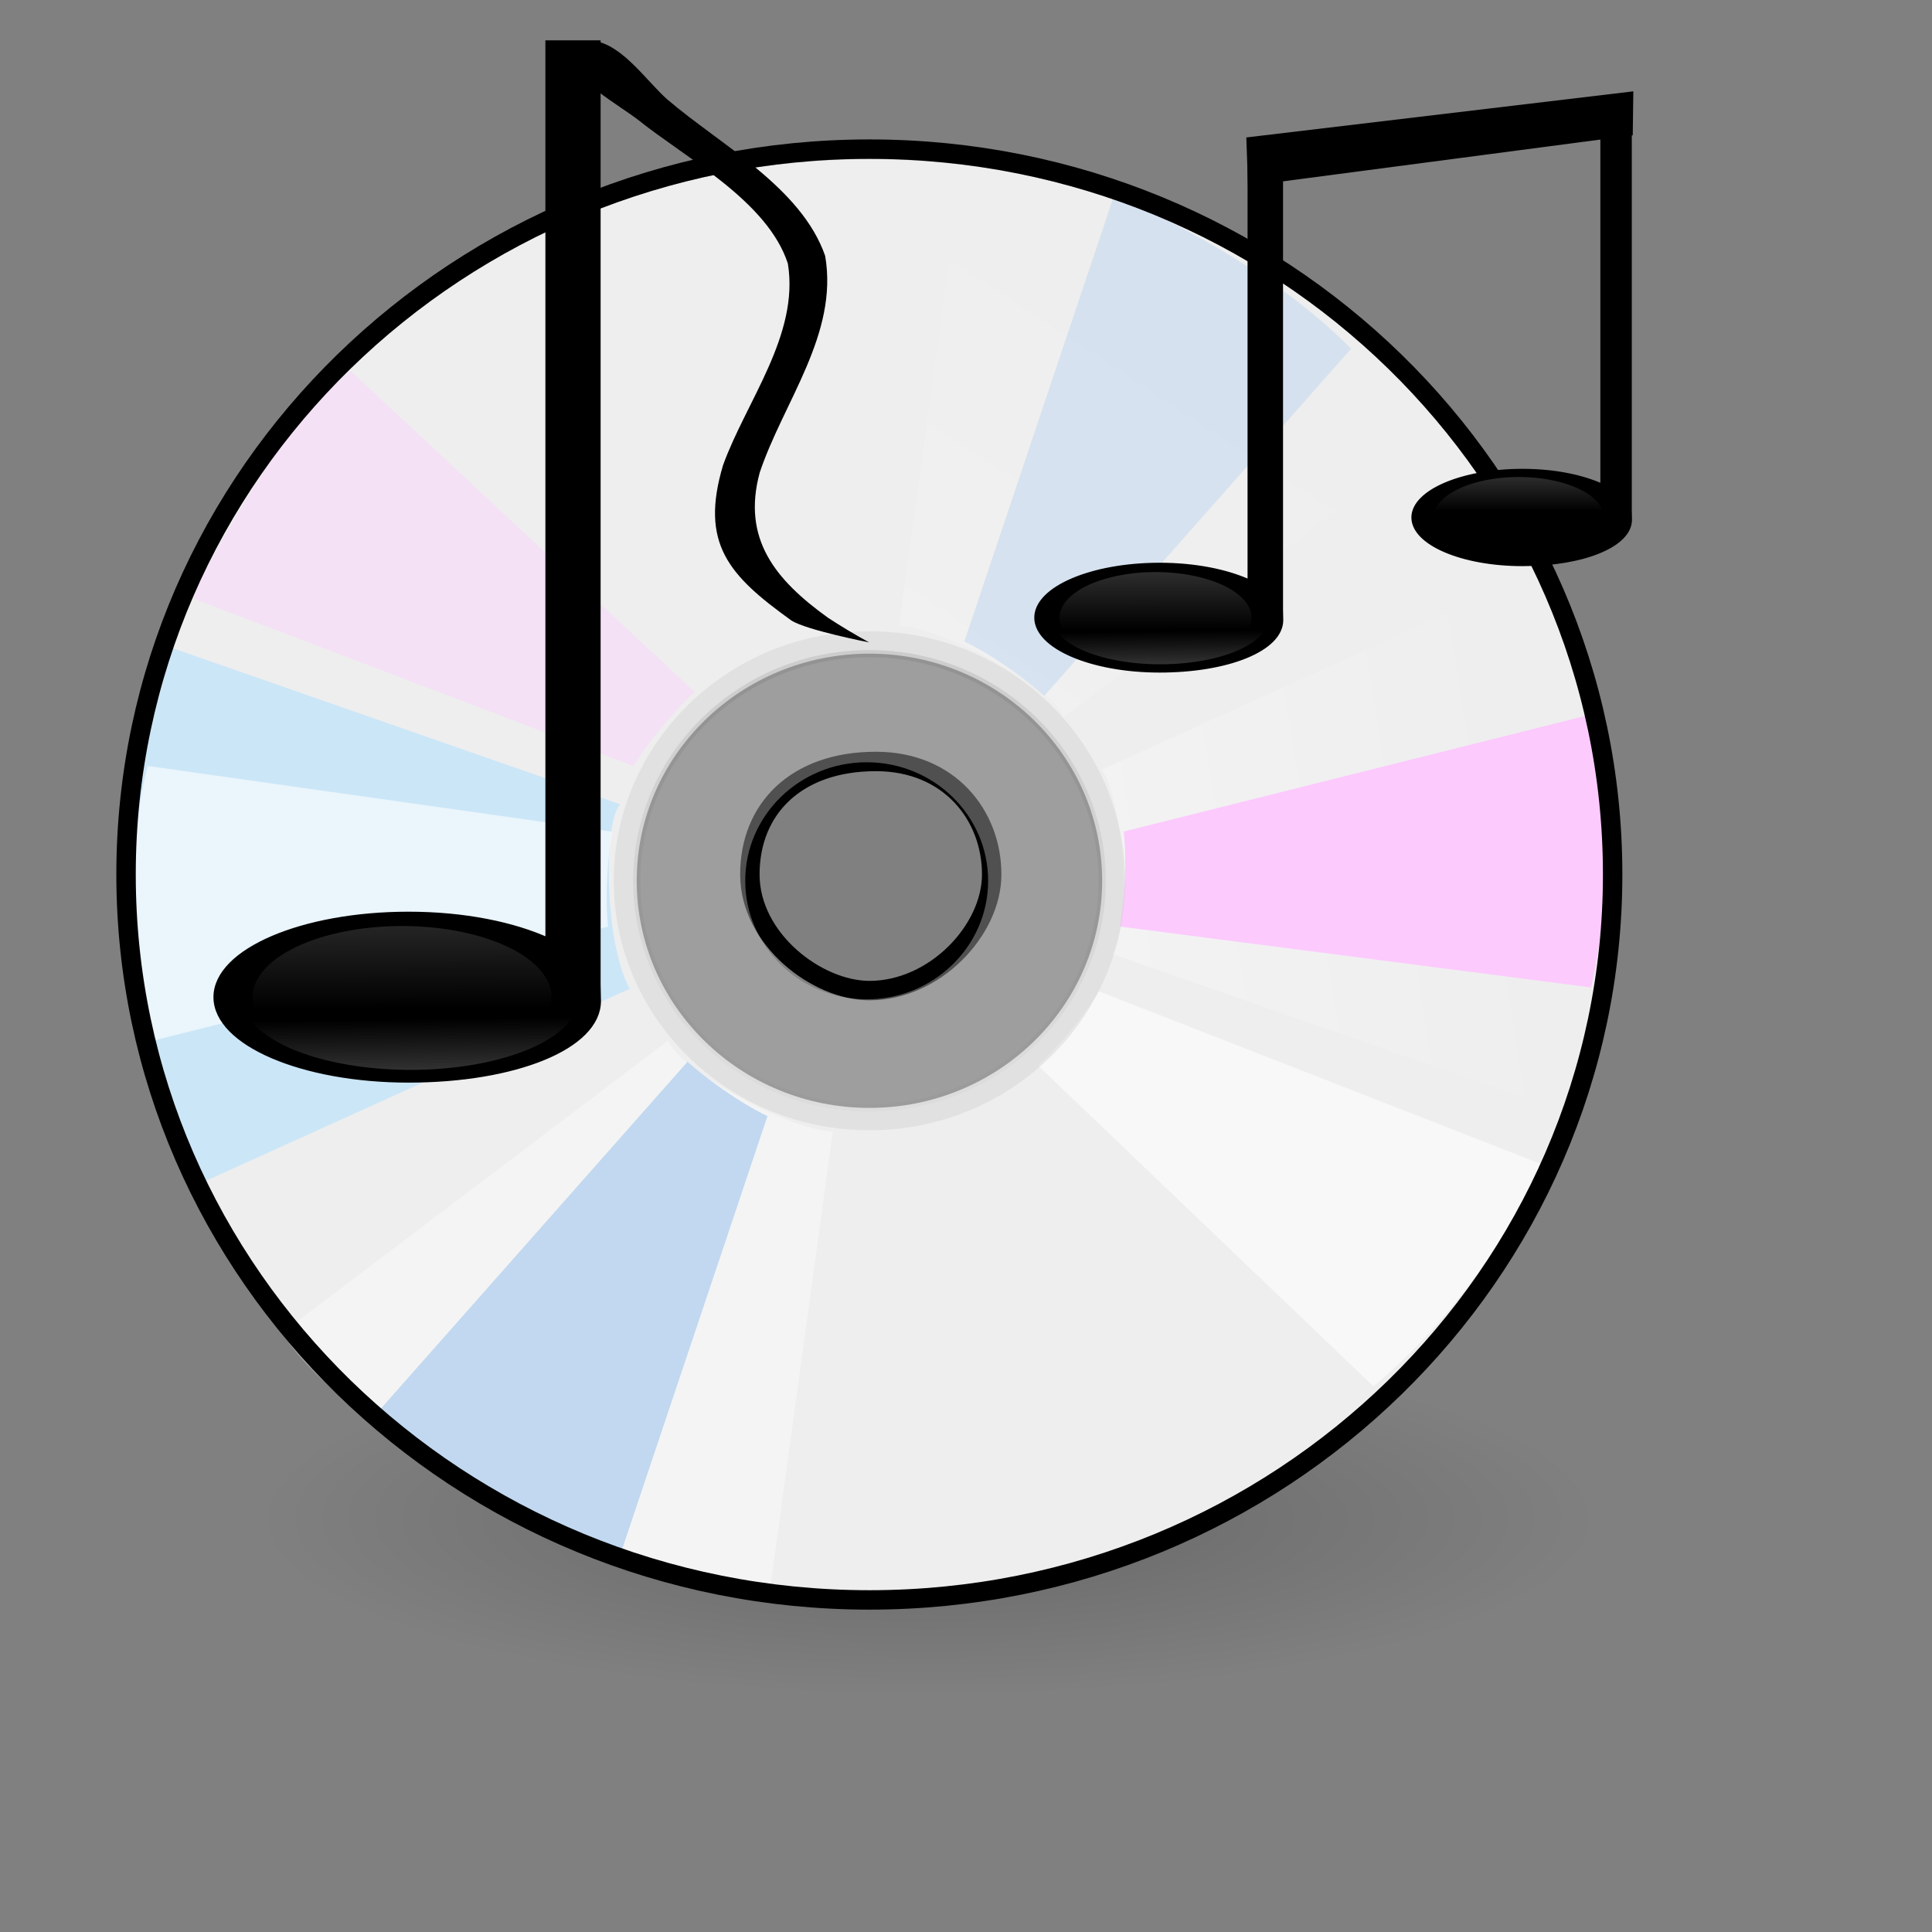 <?xml version="1.0" encoding="UTF-8" standalone="no"?>
<!DOCTYPE svg PUBLIC "-//W3C//DTD SVG 20010904//EN"
"http://www.w3.org/TR/2001/REC-SVG-20010904/DTD/svg10.dtd">
<!-- Created by Andrew Fitzsimon (http://andy.fitzsimon.com.au/) -->
<!-- Created using Inkscape (http://www.inkscape.org/) -->
<svg
   id="ubuntuicon"
   sodipodi:version="0.32"
   inkscape:version="0.39cvs"
   width="128pt"
   height="128pt"
   sodipodi:docname="gnome-dev-cd-da.svg"
   version="1.0"
   x="0"
   y="0"
   xmlns="http://www.w3.org/2000/svg"
   xmlns:cc="http://web.resource.org/cc/"
   xmlns:inkscape="http://www.inkscape.org/namespaces/inkscape"
   xmlns:sodipodi="http://sodipodi.sourceforge.net/DTD/sodipodi-0.dtd"
   xmlns:rdf="http://www.w3.org/1999/02/22-rdf-syntax-ns#"
   xmlns:dc="http://purl.org/dc/elements/1.1/"
   xmlns:xlink="http://www.w3.org/1999/xlink"
   sodipodi:docbase="C:\Documents and Settings\n4431324\Desktop\New Folder\uma\devices">
  <rect width="100%" height="100%" fill="#808080" stroke="none"/>
  <defs
     id="definitions">
    <linearGradient
       id="Basic3DHighlightGradient">
      <stop
         style="stop-color:#eae8e3;stop-opacity:1;"
         offset="0"
         id="stop3921" />
      <stop
         style="stop-color:#eae8e3;stop-opacity:0;"
         offset="1"
         id="stop3922" />
    </linearGradient>
    <linearGradient
       id="BlackTransparent">
      <stop
         style="stop-color:#000000;stop-opacity:1;"
         offset="0"
         id="stopBlackFull" />
      <stop
         style="stop-color:#000000;stop-opacity:0;"
         offset="1"
         id="stopBlackTransparent" />
    </linearGradient>
    <linearGradient
       id="MaterialSteel">
      <stop
         style="stop-color:#807d74;stop-opacity:1;"
         offset="0"
         id="stop3351" />
      <stop
         style="stop-color:#b9b6af;stop-opacity:1;"
         offset="0.308"
         id="stop1713" />
      <stop
         style="stop-color:#f2f0eb;stop-opacity:1;"
         offset="0.336"
         id="stop3353" />
      <stop
         style="stop-color:#565248;stop-opacity:1;"
         offset="0.695"
         id="stop3354" />
      <stop
         style="stop-color:#a09d95;stop-opacity:1;"
         offset="0.738"
         id="stop6665" />
      <stop
         style="stop-color:#000000;stop-opacity:1;"
         offset="1"
         id="stop3355" />
    </linearGradient>
    <linearGradient
       xlink:href="#MaterialSteel"
       id="linearGradient858"
       x1="-0.233"
       y1="0.157"
       x2="1.158"
       y2="0.173" />
    <linearGradient
       id="WhiteTransparent">
      <stop
         style="stop-color:#ffffff;stop-opacity:1;"
         offset="0"
         id="stopWhiteFull" />
      <stop
         style="stop-color:#ffffff;stop-opacity:0;"
         offset="1"
         id="stopWhiteTransparent" />
    </linearGradient>
    <linearGradient
       id="linearGradient3970">
      <stop
         style="stop-color:#ffffff;stop-opacity:1;"
         offset="0"
         id="stop3971" />
      <stop
         style="stop-color:#ffffff;stop-opacity:0;"
         offset="1"
         id="stop3972" />
    </linearGradient>
    <linearGradient
       xlink:href="#linearGradient3970"
       id="linearGradient1004"
       x1="-0.444"
       y1="0.29"
       x2="0.256"
       y2="0.517" />
    <linearGradient
       inkscape:collect="always"
       xlink:href="#linearGradient1601"
       id="linearGradient1738"
       x1="-0.032"
       y1="2.148"
       x2="0.832"
       y2="0.445" />
    <linearGradient
       inkscape:collect="always"
       id="linearGradient1601">
      <stop
         style="stop-color:#ffffff;stop-opacity:1;"
         offset="0"
         id="stop1602" />
      <stop
         style="stop-color:#ffffff;stop-opacity:0;"
         offset="1"
         id="stop1603" />
    </linearGradient>
    <linearGradient
       inkscape:collect="always"
       xlink:href="#linearGradient1601"
       id="linearGradient1752"
       x1="-1.283"
       y1="3.167"
       x2="0.748"
       y2="0.474" />
    <linearGradient
       inkscape:collect="always"
       id="linearGradient1753">
      <stop
         style="stop-color:#000000;stop-opacity:0.455;"
         offset="0"
         id="stop1754" />
      <stop
         style="stop-color:#000000;stop-opacity:0;"
         offset="1"
         id="stop1755" />
    </linearGradient>
    <linearGradient
       inkscape:collect="always"
       xlink:href="#linearGradient1753"
       id="linearGradient1848"
       x1="0.563"
       y1="-0.001"
       x2="0.553"
       y2="0.724" />
    <radialGradient
       inkscape:collect="always"
       xlink:href="#MaterialSoftShadow"
       id="radialGradient2044" />
    <linearGradient
       id="linearGradient6513">
      <stop
         style="stop-color:#ffffff;stop-opacity:0.402;"
         offset="0"
         id="stop6514" />
      <stop
         style="stop-color:#ffffff;stop-opacity:0;"
         offset="1"
         id="stop6515" />
    </linearGradient>
    <linearGradient
       id="TransparentBlack">
      <stop
         style="stop-color:#000000;stop-opacity:0;"
         offset="0"
         id="stopBlackTransparent1" />
      <stop
         style="stop-color:#000000;stop-opacity:1;"
         offset="1"
         id="stopBlackFull1" />
    </linearGradient>
    <linearGradient
       id="linearGradient5552">
      <stop
         style="stop-color:#0197fd;stop-opacity:1;"
         offset="0"
         id="stop5553" />
      <stop
         style="stop-color:#0166c9;stop-opacity:1;"
         offset="1"
         id="stop5554" />
    </linearGradient>
    <linearGradient
       id="linearGradient1646">
      <stop
         style="stop-color:#ffffff;stop-opacity:0;"
         offset="0"
         id="stop1647" />
      <stop
         style="stop-color:#fff;stop-opacity:1;"
         offset="1"
         id="stop1648" />
    </linearGradient>
    <linearGradient
       id="linearGradient2103">
      <stop
         style="stop-color:#f1f1f1;stop-opacity:1;"
         offset="0"
         id="stop2104" />
      <stop
         style="stop-color:#919191;stop-opacity:1;"
         offset="0.706"
         id="stop2106" />
      <stop
         style="stop-color:#383838;stop-opacity:1;"
         offset="1"
         id="stop2108" />
    </linearGradient>
    <linearGradient
       id="linearGradient2540">
      <stop
         style="stop-color:#9db8d2;stop-opacity:1;"
         offset="0"
         id="stop2541" />
      <stop
         style="stop-color:#4b6983;stop-opacity:1;"
         offset="1"
         id="stop2542" />
    </linearGradient>
    <linearGradient
       id="linearGradient2317">
      <stop
         style="stop-color:#cccccc;stop-opacity:1;"
         offset="0"
         id="stop2318" />
      <stop
         style="stop-color:#eeeeee;stop-opacity:1;"
         offset="0.258"
         id="stop2322" />
      <stop
         style="stop-color:#777777;stop-opacity:1;"
         offset="0.706"
         id="stop2320" />
      <stop
         style="stop-color:#cccccc;stop-opacity:1;"
         offset="0.733"
         id="stop2321" />
      <stop
         style="stop-color:#aaaaaa;stop-opacity:1;"
         offset="1"
         id="stop2319" />
    </linearGradient>
    <linearGradient
       id="linearGradient1513">
      <stop
         style="stop-color:#ffffff;stop-opacity:1;"
         offset="0"
         id="stop1514" />
      <stop
         style="stop-color:#ffffff;stop-opacity:0;"
         offset="1"
         id="stop1515" />
    </linearGradient>
    <linearGradient
       id="linearGradient1501">
      <stop
         style="stop-color:#ffffff;stop-opacity:1;"
         offset="0"
         id="stop1502" />
      <stop
         style="stop-color:#ffffff;stop-opacity:0;"
         offset="1"
         id="stop1504" />
    </linearGradient>
    <linearGradient
       id="linearGradient1557">
      <stop
         style="stop-color:#ffffff;stop-opacity:0;"
         offset="0"
         id="stop1558" />
      <stop
         style="stop-color:#fff;stop-opacity:1;"
         offset="1"
         id="stop1559" />
    </linearGradient>
    <linearGradient
       id="linearGradient841">
      <stop
         style="stop-color:#ffffff;stop-opacity:1;"
         offset="0"
         id="stop842" />
      <stop
         style="stop-color:#ffffff;stop-opacity:0;"
         offset="1"
         id="stop843" />
    </linearGradient>
    <linearGradient
       id="linearGradient853">
      <stop
         style="stop-color:#000000;stop-opacity:0.298;"
         offset="0"
         id="stop854" />
      <stop
         style="stop-color:#000000;stop-opacity:0;"
         offset="1"
         id="stop855" />
    </linearGradient>
    <linearGradient
       id="linearGradient1636">
      <stop
         style="stop-color:#df421e;stop-opacity:0;"
         offset="0"
         id="stop1637" />
      <stop
         style="stop-color:#fff;stop-opacity:1;"
         offset="1"
         id="stop1638" />
    </linearGradient>
    <linearGradient
       id="linearGradient1694">
      <stop
         style="stop-color:#0180d4;stop-opacity:1;"
         offset="0"
         id="stop1696" />
      <stop
         style="stop-color:#0180d4;stop-opacity:1;"
         offset="0.57"
         id="stop1698" />
      <stop
         style="stop-color:#013366;stop-opacity:1;"
         offset="1"
         id="stop1697" />
    </linearGradient>
    <linearGradient
       id="linearGradient2150">
      <stop
         style="stop-color:#ffffff;stop-opacity:1;"
         offset="0"
         id="stop2151" />
      <stop
         style="stop-color:#edc73e;stop-opacity:0;"
         offset="1"
         id="stop2152" />
    </linearGradient>
    <linearGradient
       id="linearGradient2127">
      <stop
         style="stop-color:#d0930c;stop-opacity:1;"
         offset="0"
         id="stop2128" />
      <stop
         style="stop-color:#edc73e;stop-opacity:1;"
         offset="1"
         id="stop2129" />
    </linearGradient>
    <linearGradient
       id="MaterialSoftShadow">
      <stop
         style="stop-color:#000000;stop-opacity:0.215;"
         offset="0"
         id="stop2619" />
      <stop
         style="stop-color:#000000;stop-opacity:0.098;"
         offset="0.5"
         id="stop2621" />
      <stop
         style="stop-color:#000000;stop-opacity:0;"
         offset="1"
         id="stop2620" />
    </linearGradient>
    <linearGradient
       id="linearGradient1693">
      <stop
         style="stop-color:#ffffff;stop-opacity:1;"
         offset="0"
         id="stop1694" />
      <stop
         style="stop-color:#ffffff;stop-opacity:0;"
         offset="1"
         id="stop1695" />
    </linearGradient>
    <linearGradient
       xlink:href="#linearGradient1693"
       id="linearGradient1560"
       x1="-0.108"
       y1="-0.344"
       x2="0.531"
       y2="0.328" />
    <linearGradient
       xlink:href="#TransparentBlack"
       id="linearGradient860"
       x1="0.562"
       y1="0.391"
       x2="0.078"
       y2="1.461" />
    <linearGradient
       xlink:href="#linearGradient1557"
       id="linearGradient844"
       x1="0.8"
       y1="0.633"
       x2="0.177"
       y2="-0.016" />
    <linearGradient
       xlink:href="#linearGradient1557"
       id="linearGradient1302"
       x1="0.508"
       y1="0.583"
       x2="0.48"
       y2="-2.45" />
    <linearGradient
       xlink:href="#linearGradient1557"
       id="linearGradient1562"
       x1="0.504"
       y1="0.358"
       x2="0.544"
       y2="-1.033" />
    <linearGradient
       xlink:href="#linearGradient841"
       id="linearGradient840"
       x1="0.688"
       y1="-1.375"
       x2="0.688"
       y2="0.417" />
    <linearGradient
       xlink:href="#linearGradient841"
       id="linearGradient845"
       x1="0.48"
       y1="-2.042"
       x2="0.488"
       y2="0.633" />
    <radialGradient
       xlink:href="#MaterialSoftShadow"
       id="radialGradient1505"
       cx="0.5"
       cy="0.5"
       r="0.5"
       fx="0.5"
       fy="0.5" />
    <linearGradient
       xlink:href="#linearGradient853"
       id="linearGradient849"
       x1="-2.4839072e-016"
       y1="0.5"
       x2="1"
       y2="0.5" />
    <linearGradient
       xlink:href="#linearGradient1636"
       id="linearGradient852" />
    <linearGradient
       xlink:href="#MaterialSoftShadow"
       id="linearGradient2222"
       x1="0.977"
       y1="0.703"
       x2="0.391"
       y2="0.117" />
    <linearGradient
       xlink:href="#linearGradient1501"
       id="linearGradient2316"
       x1="0.91"
       y1="1.789"
       x2="0.739"
       y2="0.805" />
    <linearGradient
       xlink:href="#linearGradient1646"
       id="linearGradient2121"
       x1="0.624"
       y1="0.456"
       x2="0.636"
       y2="-0.149" />
  </defs>
  <sodipodi:namedview
     id="base"
     pagecolor="#ffffff"
     bordercolor="#666666"
     borderopacity="1.0"
     inkscape:pageopacity="0.0"
     inkscape:pageshadow="2"
     inkscape:zoom="0.50000000"
     inkscape:cx="19.691589"
     inkscape:cy="106.95111"
     inkscape:window-width="640"
     inkscape:window-height="524"
     inkscape:window-x="207"
     inkscape:window-y="118"
     showgrid="false"
     gridempspacing="5"
     gridtolerance="9pt"
     inkscape:grid-points="false"
     gridspacingx="9pt"
     gridspacingy="9pt"
     showguides="true"
     inkscape:guide-bbox="true"
     inkscape:grid-bbox="false"
     showborder="true"
     gridoriginy="0pt"
     gridoriginx="0pt" />
  <g
     id="g1859"
     transform="matrix(1.173,0,0,1.173,-206.744,-914.504)">
    <path
       sodipodi:type="arc"
       style="fill:url(#radialGradient2044);fill-opacity:1;fill-rule:evenodd;stroke:none;stroke-width:1pt;stroke-linecap:butt;stroke-linejoin:miter;stroke-opacity:1;"
       id="path10996"
       sodipodi:cx="-289.09140"
       sodipodi:cy="598.36652"
       sodipodi:rx="125.20509"
       sodipodi:ry="125.20509"
       d="M -163.886 598.367 A 125.205 125.205 0 1 0 -414.296,598.367 A 125.205 125.205 0 1 0 -163.886 598.367 z"
       transform="matrix(-0.406,0,0,0.106,128.79,830.574)" />
    <path
       sodipodi:type="arc"
       style="fill:url(#radialGradient2044);fill-opacity:1;fill-rule:evenodd;stroke:none;stroke-width:1pt;stroke-linecap:butt;stroke-linejoin:miter;stroke-opacity:1;"
       id="path10997"
       sodipodi:cx="-289.09140"
       sodipodi:cy="598.36652"
       sodipodi:rx="125.20509"
       sodipodi:ry="125.20509"
       d="M -163.886 598.367 A 125.205 125.205 0 1 0 -414.296,598.367 A 125.205 125.205 0 1 0 -163.886 598.367 z"
       transform="matrix(-0.506,0,0,7.080940e-2,98.149,855.33)" />
    <g
       id="g1843">
      <path
         style="fill:#eeeeee;fill-opacity:1;fill-rule:evenodd;stroke:url(#linearGradient1848);stroke-width:0.691;stroke-linecap:butt;stroke-linejoin:miter;stroke-miterlimit:4;stroke-opacity:0.585;"
         d="M 79.958,11.308 C 40.498,11.308 8.46,42.558 8.46,81.067 C 8.46,119.576 40.498,150.843 79.958,150.843 C 119.418,150.843 151.439,119.576 151.439,81.067 C 151.439,42.558 119.418,11.308 79.958,11.308 z M 79.958,59.222 C 92.313,59.222 102.342,69.009 102.342,81.067 C 102.342,93.125 92.313,102.912 79.958,102.912 C 67.602,102.912 57.574,93.125 57.574,81.067 C 57.574,69.009 67.602,59.222 79.958,59.222 z "
         id="path965"
         transform="matrix(0.783,0,0,0.783,179.121,782.483)" />
      <path
         style="fill:#ffffff;fill-opacity:0.355;fill-rule:evenodd;stroke:none;stroke-width:1pt;stroke-linecap:butt;stroke-linejoin:miter;stroke-opacity:1;"
         d="M -113.823,438.876 L -96.822,356.1 C -73.354,361.066 -27.814,387.321 -15.269,409.541 L -86.305,457.198 C -86.708,453.104 -104.735,440.04 -113.823,438.876 z "
         id="path1746"
         sodipodi:nodetypes="ccccc"
         transform="matrix(-0.43,2.929463e-2,-3.001793e-2,-0.419,203.201,1052.071)" />
      <path
         style="fill:#a9cbed;fill-opacity:0.681;fill-rule:evenodd;stroke:none;stroke-width:1pt;stroke-linecap:butt;stroke-linejoin:miter;stroke-opacity:1;"
         d="M -102.625,442.438 L -70.865,364.243 C -57.067,372.263 -41.075,380.454 -29.826,393.051 L -89.358,453.127 C -92.307,450.05 -97.61,445.384 -102.625,442.438 z "
         id="path7873"
         sodipodi:nodetypes="ccccc"
         transform="matrix(-0.43,2.929463e-2,-3.001793e-2,-0.419,203.201,1052.071)" />
      <path
         style="fill:url(#linearGradient1752);fill-opacity:0.75;fill-rule:evenodd;stroke:none;stroke-width:1pt;stroke-linecap:butt;stroke-linejoin:miter;stroke-opacity:1;"
         d="M -214.827,441.102 L -197.827,358.327 C -174.358,363.293 -128.819,389.548 -116.273,411.768 L -187.309,459.425 C -187.713,455.33 -205.74,442.267 -214.827,441.102 z "
         id="path7875"
         sodipodi:nodetypes="ccccc"
         transform="matrix(0.43,-2.929463e-2,3.001793e-2,0.419,323.089,635.656)" />
      <path
         style="fill:#a9cbed;fill-opacity:0.367;fill-rule:evenodd;stroke:none;stroke-width:1pt;stroke-linecap:butt;stroke-linejoin:miter;stroke-opacity:1;"
         d="M -203.63,444.665 L -171.87,366.47 C -158.072,374.49 -143.579,383.949 -132.56,397.008 L -190.363,455.353 C -193.311,452.276 -198.614,447.611 -203.63,444.665 z "
         id="path1750"
         sodipodi:nodetypes="ccccc"
         transform="matrix(0.43,-2.929463e-2,3.001793e-2,0.419,323.089,635.656)" />
      <path
         style="fill:url(#linearGradient1738);fill-opacity:0.75;fill-rule:evenodd;stroke:none;stroke-width:1pt;stroke-linecap:butt;stroke-linejoin:miter;stroke-opacity:1;"
         d="M -113.823,438.876 L -96.822,356.1 C -73.354,361.066 -27.814,387.321 -15.269,409.541 L -86.305,457.198 C -86.708,453.104 -104.735,440.04 -113.823,438.876 z "
         id="path1730"
         sodipodi:nodetypes="ccccc"
         transform="matrix(0.256,0.338,-0.346,0.25,440.239,766.326)" />
      <path
         style="fill:#fccafd;fill-opacity:1;fill-rule:evenodd;stroke:none;stroke-width:1pt;stroke-linecap:butt;stroke-linejoin:miter;stroke-opacity:1;"
         d="M -102.625,442.438 L -70.865,364.243 C -57.067,372.263 -42.574,380.264 -31.556,393.322 L -89.358,453.127 C -92.307,450.05 -97.61,445.384 -102.625,442.438 z "
         id="path1606"
         sodipodi:nodetypes="ccccc"
         transform="matrix(0.256,0.338,-0.346,0.25,440.239,766.326)" />
      <path
         style="fill:#b3e0fd;fill-opacity:0.596;fill-rule:evenodd;stroke:none;stroke-width:1pt;stroke-linecap:butt;stroke-linejoin:miter;stroke-opacity:1;"
         d="M -214.827,441.102 L -197.827,358.327 C -174.358,363.293 -128.819,389.548 -116.273,411.768 L -187.309,459.425 C -187.713,455.33 -205.74,442.267 -214.827,441.102 z "
         id="path1732"
         sodipodi:nodetypes="ccccc"
         transform="matrix(-0.256,-0.338,0.346,-0.25,16.065,891.754)" />
      <path
         style="fill:#ffffff;fill-opacity:0.596;fill-rule:evenodd;stroke:none;stroke-width:1pt;stroke-linecap:butt;stroke-linejoin:miter;stroke-opacity:1;"
         d="M -203.63,444.665 L -171.87,366.47 C -158.072,374.49 -143.579,383.949 -132.56,397.008 L -190.363,455.353 C -193.311,452.276 -198.614,447.611 -203.63,444.665 z "
         id="path1733"
         sodipodi:nodetypes="ccccc"
         transform="matrix(-0.256,-0.338,0.346,-0.25,16.065,891.754)" />
      <path
         style="fill:#ffffff;fill-opacity:0.566;fill-rule:evenodd;stroke:none;stroke-width:1pt;stroke-linecap:butt;stroke-linejoin:miter;stroke-opacity:1;"
         d="M -102.625,442.438 L -70.865,364.243 C -57.067,372.263 -42.574,381.723 -31.556,394.781 L -89.358,453.127 C -92.307,450.05 -97.61,445.384 -102.625,442.438 z "
         id="path11008"
         sodipodi:nodetypes="ccccc"
         transform="matrix(1.994698e-3,0.42,-0.431,1.946635e-3,449.9,896.52)" />
      <path
         style="fill:#fccafd;fill-opacity:0.386;fill-rule:evenodd;stroke:none;stroke-width:1pt;stroke-linecap:butt;stroke-linejoin:miter;stroke-opacity:1;"
         d="M -203.63,444.665 L -172.967,367.194 C -159.169,375.214 -143.572,382.491 -132.553,395.549 L -190.363,455.353 C -193.311,452.276 -198.614,447.611 -203.63,444.665 z "
         id="path11009"
         sodipodi:nodetypes="ccccc"
         transform="matrix(-1.994698e-3,-0.42,0.431,-1.946635e-3,31.913,752.663)" />
      <path
         style="fill:none;fill-opacity:1;fill-rule:evenodd;stroke:#000000;stroke-width:1.868;stroke-linecap:butt;stroke-linejoin:miter;stroke-miterlimit:4;stroke-opacity:1;"
         d="M 79.958,10.698 C 40.498,10.698 8.46,41.948 8.46,80.457 C 8.46,118.966 40.498,150.233 79.958,150.233 C 119.418,150.233 151.439,118.966 151.439,80.457 C 151.439,41.948 119.418,10.698 79.958,10.698 z M 80.583,69.591 C 87.647,69.591 91.717,74.77 91.717,80.457 C 91.717,85.839 86.23,91.628 79.958,91.628 C 74.936,91.628 68.458,86.711 68.458,80.457 C 68.458,74.159 72.894,69.591 80.583,69.591 z "
         id="path11010"
         sodipodi:nodetypes="cccccczzzz"
         transform="matrix(0.783,0,0,0.783,179.121,782.483)" />
      <path
         style="fill:#cccccc;fill-opacity:0.392;fill-rule:evenodd;stroke:none;stroke-width:1.596;stroke-linecap:butt;stroke-linejoin:miter;stroke-miterlimit:4;stroke-opacity:1;"
         d="M 79.958,57.071 C 66.386,57.071 55.369,67.822 55.369,81.067 C 55.369,94.312 66.386,105.063 79.958,105.063 C 93.53,105.063 104.547,94.312 104.547,81.067 C 104.547,67.822 93.53,57.071 79.958,57.071 z M 79.694,69.668 C 86.141,69.668 91.375,74.776 91.375,81.067 C 91.375,87.359 86.141,92.467 79.694,92.467 C 73.247,92.467 68.013,87.359 68.013,81.067 C 68.013,74.776 73.247,69.668 79.694,69.668 z "
         id="path964"
         transform="matrix(0.783,0,0,0.783,179.121,782.483)" />
    </g>
  </g>
  <g
     id="g2993"
     transform="matrix(0.321,0,0,0.321,152.478,56.42)">
    <path
       style="fill:#000000;fill-opacity:1;fill-rule:evenodd;stroke:#000000;stroke-width:0.862pt;stroke-linecap:butt;stroke-linejoin:miter;stroke-opacity:1;"
       d="M -131.118,-131.25 L -131.118,-15.669 C -137.313,-18.522 -146.084,-20.327 -155.887,-20.327 C -174.613,-20.327 -189.81,-13.814 -189.81,-5.789 C -189.81,2.237 -174.613,8.75 -155.887,8.75 C -137.162,8.75 -122.44,2.903 -122.44,-5.122 L -122.503,-8.05 L -122.503,-131.25 L -131.118,-131.25 z "
       id="path2982"
       sodipodi:nodetypes="ccccccccc" />
    <path
       sodipodi:type="arc"
       style="fill:url(#linearGradient1562);fill-opacity:0.75;fill-rule:evenodd;stroke:none;stroke-width:1pt;stroke-linecap:butt;stroke-linejoin:miter;stroke-opacity:1;"
       id="path2984"
       sodipodi:cx="-163.51845"
       sodipodi:cy="-10.147570"
       sodipodi:rx="27.842329"
       sodipodi:ry="22.539028"
       d="M -135.676 -10.148 A 27.842 22.539 0 1 0 -191.361,-10.148 A 27.842 22.539 0 1 0 -135.676 -10.148 z"
       transform="matrix(1.065,0,0,-0.557,18.487,-11.168)" />
    <path
       sodipodi:type="arc"
       style="fill:url(#linearGradient845);fill-opacity:0.75;fill-rule:evenodd;stroke:none;stroke-width:1pt;stroke-linecap:butt;stroke-linejoin:miter;stroke-opacity:1;"
       id="path2983"
       sodipodi:cx="-163.51845"
       sodipodi:cy="-10.147570"
       sodipodi:rx="27.842329"
       sodipodi:ry="22.539028"
       d="M -135.676 -10.148 A 27.842 22.539 0 1 0 -191.361,-10.148 A 27.842 22.539 0 1 0 -135.676 -10.148 z"
       transform="matrix(0.949,0,0,0.557,-1.834,-0.124)" />
    <path
       style="fill:#000000;fill-opacity:1;fill-rule:evenodd;stroke:#000000;stroke-width:0.763pt;stroke-linecap:butt;stroke-linejoin:miter;stroke-opacity:1;"
       d="M -34.091,-144.526 L -34.091,-42.111 C -39.581,-44.639 -47.353,-46.238 -56.039,-46.238 C -72.632,-46.238 -86.098,-40.467 -86.098,-33.356 C -86.098,-26.245 -72.632,-20.474 -56.039,-20.474 C -39.447,-20.474 -26.402,-25.654 -26.402,-32.766 L -26.457,-35.36 L -26.457,-144.526 L -34.091,-144.526 z "
       id="path2988"
       sodipodi:nodetypes="ccccccccc" />
    <path
       sodipodi:type="arc"
       style="fill:url(#linearGradient1562);fill-opacity:0.75;fill-rule:evenodd;stroke:none;stroke-width:1pt;stroke-linecap:butt;stroke-linejoin:miter;stroke-opacity:1;"
       id="path2990"
       sodipodi:cx="-163.51845"
       sodipodi:cy="-10.147570"
       sodipodi:rx="27.842329"
       sodipodi:ry="22.539028"
       d="M -135.676 -10.148 A 27.842 22.539 0 1 0 -191.361,-10.148 A 27.842 22.539 0 1 0 -135.676 -10.148 z"
       transform="matrix(0.944,0,0,-0.494,98.473,-38.123)" />
    <path
       sodipodi:type="arc"
       style="fill:url(#linearGradient840);fill-opacity:0.75;fill-rule:evenodd;stroke:none;stroke-width:1pt;stroke-linecap:butt;stroke-linejoin:miter;stroke-opacity:1;"
       id="path2989"
       sodipodi:cx="-163.51845"
       sodipodi:cy="-10.147570"
       sodipodi:rx="27.842329"
       sodipodi:ry="22.539028"
       d="M -135.676 -10.148 A 27.842 22.539 0 1 0 -191.361,-10.148 A 27.842 22.539 0 1 0 -135.676 -10.148 z"
       transform="matrix(0.841,0,0,0.494,80.467,-28.336)" />
    <path
       style="fill:#000000;fill-opacity:1;fill-rule:evenodd;stroke:none;stroke-width:11.25;stroke-linecap:butt;stroke-linejoin:miter;stroke-miterlimit:4;stroke-opacity:1;"
       d="M -25.531,-150.625 L -132.031,-137.938 L -131.562,-124.594 L -25.688,-138.531 L -25.531,-150.625 z "
       id="path2991"
       sodipodi:nodetypes="ccccc" />
  </g>
  <g
     id="g3007"
     transform="matrix(1.523,0,0,1.523,233.092,-7.345)">
    <g
       id="g3001"
       transform="matrix(0.629,0,0,0.629,-144.194,9.816)">
      <path
         style="fill:#000000;fill-opacity:1;fill-rule:evenodd;stroke:#000000;stroke-width:0.449pt;stroke-linecap:butt;stroke-linejoin:miter;stroke-opacity:1;"
         d="M 36.516,-3.919 L 36.516,78.859 C 33.285,77.371 28.711,76.43 23.598,76.43 C 13.832,76.43 5.906,79.826 5.906,84.012 C 5.906,88.197 13.832,91.594 23.598,91.594 C 33.364,91.594 41.042,88.545 41.042,84.359 L 41.009,82.832 L 41.009,-3.919 L 36.516,-3.919 z "
         id="path2973"
         sodipodi:nodetypes="ccccccccc" />
      <path
         sodipodi:type="arc"
         style="fill:url(#linearGradient1562);fill-opacity:0.75;fill-rule:evenodd;stroke:none;stroke-width:1pt;stroke-linecap:butt;stroke-linejoin:miter;stroke-opacity:1;"
         id="path2981"
         sodipodi:cx="-163.51845"
         sodipodi:cy="-10.147570"
         sodipodi:rx="27.842329"
         sodipodi:ry="22.539028"
         d="M -135.676 -10.148 A 27.842 22.539 0 1 0 -191.361,-10.148 A 27.842 22.539 0 1 0 -135.676 -10.148 z"
         transform="matrix(0.555,0,0,-0.291,114.54,81.206)" />
      <path
         sodipodi:type="arc"
         style="fill:url(#linearGradient1302);fill-opacity:0.75;fill-rule:evenodd;stroke:none;stroke-width:1pt;stroke-linecap:butt;stroke-linejoin:miter;stroke-opacity:1;"
         id="path2980"
         sodipodi:cx="-163.51845"
         sodipodi:cy="-10.147570"
         sodipodi:rx="27.842329"
         sodipodi:ry="22.539028"
         d="M -135.676 -10.148 A 27.842 22.539 0 1 0 -191.361,-10.148 A 27.842 22.539 0 1 0 -135.676 -10.148 z"
         transform="matrix(0.495,0,0,0.291,103.942,86.966)" />
    </g>
    <path
       style="fill:#000000;fill-opacity:1;fill-rule:nonzero;stroke:none;stroke-width:1pt;stroke-linecap:butt;stroke-linejoin:miter;stroke-opacity:1;"
       id="path3006"
       d="M -118.504,7.213 C -116.898,7.491 -115.51,9.562 -114.351,10.583 C -111.274,13.224 -106.576,15.673 -105.186,19.666 C -104.407,24.211 -107.609,28.126 -108.986,32.242 C -110.022,36.089 -108.069,38.458 -105.032,40.647 C -104.249,41.16 -103.459,41.633 -102.638,42.083 C -102.638,42.083 -106.3,41.368 -107.154,40.807 C -110.771,38.207 -112.472,36.361 -111.107,31.795 C -109.759,28.083 -106.676,24.243 -107.351,20.108 C -108.525,16.501 -113.21,14.036 -116.03,11.78 C -116.785,11.167 -120.568,8.91 -118.504,9.251 L -118.504,7.213 z "
       sodipodi:nodetypes="cccccccccccc" />
  </g>
</svg>
